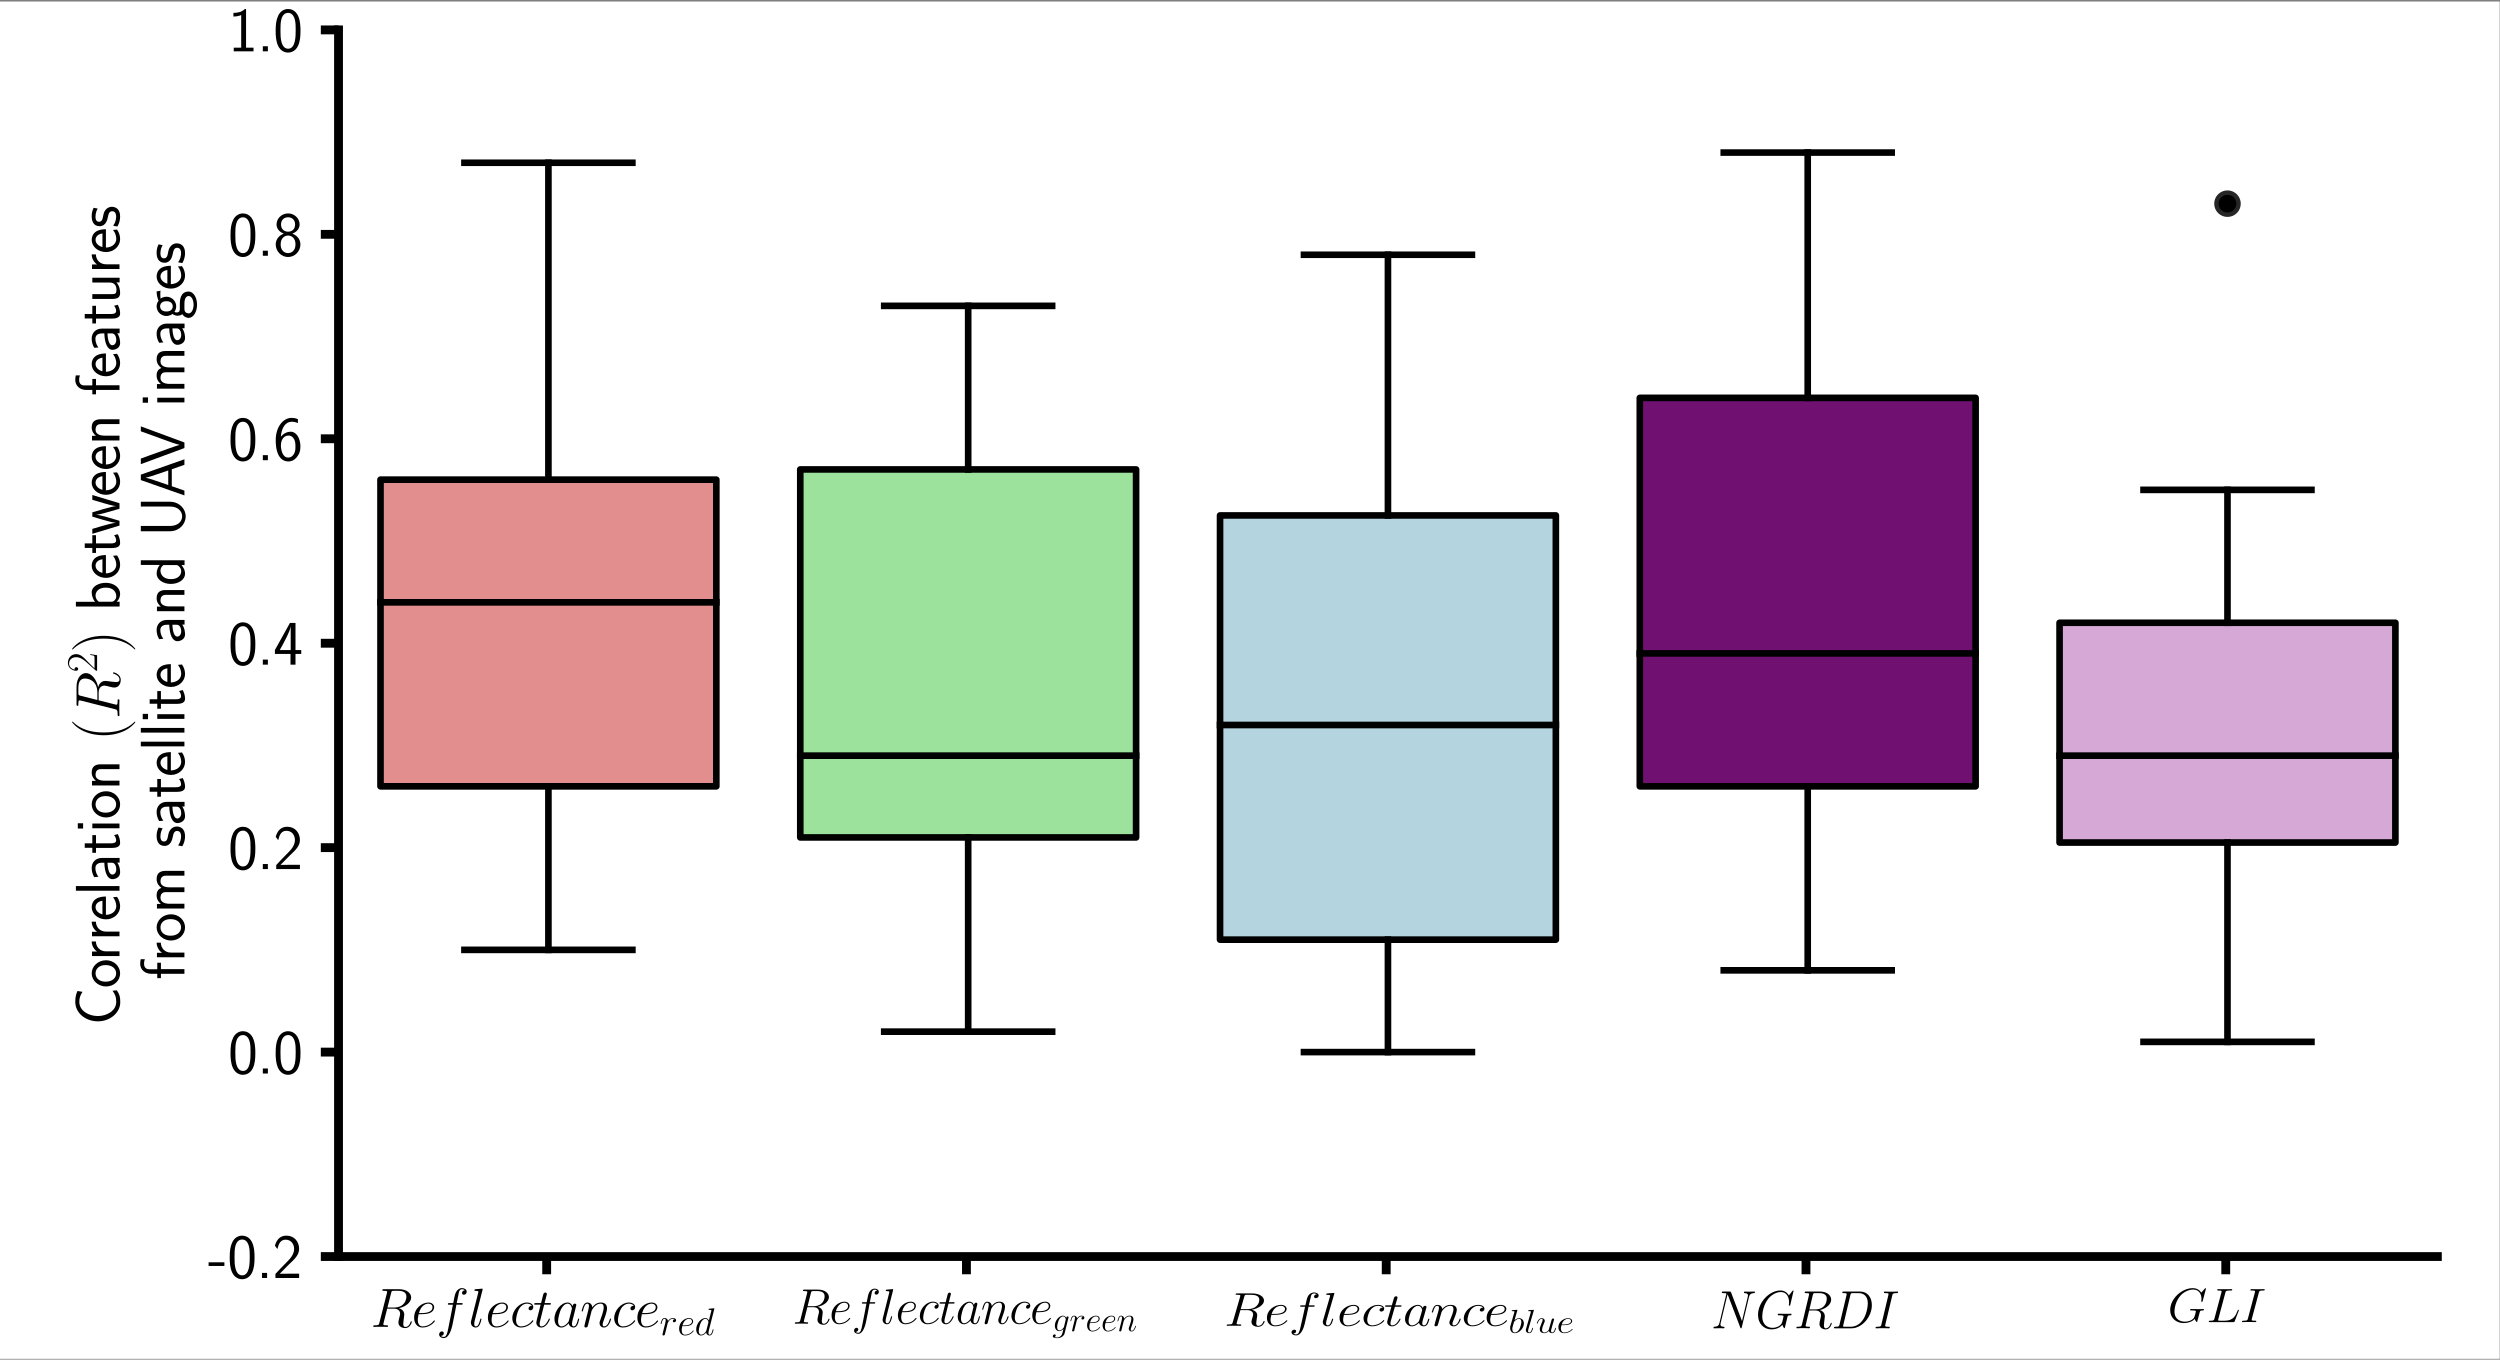 <?xml version="1.0" encoding="UTF-8" standalone="no"?>
<svg
   width="564.954pt"
   height="307.241pt"
   viewBox="0 0 564.954 307.241"
   version="1.1"
   id="svg579"
   sodipodi:docname="Figure1supplemntary.svg"
   inkscape:version="1.2.2 (1:1.2.2+202305151914+b0a8486541)"
   inkscape:export-filename="Figure1_corelation_supplemntary.png"
   inkscape:export-xdpi="350"
   inkscape:export-ydpi="350"
   xmlns:inkscape="http://www.inkscape.org/namespaces/inkscape"
   xmlns:sodipodi="http://sodipodi.sourceforge.net/DTD/sodipodi-0.dtd"
   xmlns:xlink="http://www.w3.org/1999/xlink"
   xmlns="http://www.w3.org/2000/svg"
   xmlns:svg="http://www.w3.org/2000/svg"
   xmlns:rdf="http://www.w3.org/1999/02/22-rdf-syntax-ns#"
   xmlns:cc="http://creativecommons.org/ns#"
   xmlns:dc="http://purl.org/dc/elements/1.1/">
  <rect x="0" y="0" width="564.954" height="307.241" fill="#808080" stroke="none"/>
  <sodipodi:namedview
     id="namedview581"
     pagecolor="#ffffff"
     bordercolor="#000000"
     borderopacity="0.25"
     inkscape:showpageshadow="2"
     inkscape:pageopacity="0.0"
     inkscape:pagecheckerboard="0"
     inkscape:deskcolor="#d1d1d1"
     inkscape:document-units="pt"
     showgrid="false"
     inkscape:zoom="1.6053922"
     inkscape:cx="335.12061"
     inkscape:cy="241.0626"
     inkscape:window-width="1920"
     inkscape:window-height="1043"
     inkscape:window-x="1920"
     inkscape:window-y="0"
     inkscape:window-maximized="1"
     inkscape:current-layer="axes_1" />
  <defs
     id="defs6">
    <style
       type="text/css"
       id="style4">*{stroke-linejoin: round; stroke-linecap: butt}</style>
  </defs>
  <g
     id="figure_1"
     transform="translate(0,-36.446)">
    <g
       id="patch_1"
       transform="matrix(0.923,0,0,0.852,0,36.791)">
      <path
         d="M 0,360 H 612 V 0 H 0 Z"
         style="fill:#ffffff"
         id="path8" />
    </g>
    <g
       id="axes_1">
      <g
         id="patch_2">
        <path
           d="M 76.5,320.4 H 550.8 V 43.2 H 76.5 Z"
           style="fill:#ffffff"
           id="path11" />
      </g>
      <g
         id="patch_3">
        <path
           d="m 85.986,214.14 h 75.888 v -69.3 H 85.986 Z"
           clip-path="url(#pc700b72a45)"
           style="fill:#e28e8e;stroke:#000000;stroke-width:1.5;stroke-linejoin:miter"
           id="path14" />
      </g>
      <g
         id="patch_4">
        <path
           d="m 180.846,225.69 h 75.888 v -83.16 h -75.888 z"
           clip-path="url(#pc700b72a45)"
           style="fill:#9ce29c;stroke:#000000;stroke-width:1.5;stroke-linejoin:miter"
           id="path17" />
      </g>
      <g
         id="patch_5">
        <path
           d="m 275.706,248.79 h 75.888 v -95.865 h -75.888 z"
           clip-path="url(#pc700b72a45)"
           style="fill:#b4d4df;stroke:#000000;stroke-width:1.5;stroke-linejoin:miter"
           id="path20" />
      </g>
      <g
         id="patch_6">
        <path
           d="m 370.566,214.14 h 75.888 v -87.78 h -75.888 z"
           clip-path="url(#pc700b72a45)"
           style="fill:#701070;stroke:#000000;stroke-width:1.5;stroke-linejoin:miter"
           id="path23" />
      </g>
      <g
         id="patch_7">
        <path
           d="m 465.426,226.845 h 75.888 V 177.18 h -75.888 z"
           clip-path="url(#pc700b72a45)"
           style="fill:#d5a8d5;stroke:#000000;stroke-width:1.5;stroke-linejoin:miter"
           id="path26" />
      </g>
      <g
         id="matplotlib.axis_1"
         transform="translate(-0.391)">
        <g
           id="xtick_1">
          <g
             id="line2d_1">
            <defs
               id="defs30">
              <path
                 id="m33439fa6e7"
                 d="M 0,0 V 4"
                 style="stroke:#000000;stroke-width:2" />
            </defs>
            <g
               id="g34">
              <use
                 xlink:href="#m33439fa6e7"
                 x="123.93"
                 y="320.4"
                 style="stroke:#000000;stroke-width:2"
                 id="use32" />
            </g>
          </g>
          <g
             id="text_1"
             transform="matrix(0.881,0,0,0.879,14.073,39.578)">
            <!-- $Reflectance_{red}$ -->
            <g
               transform="matrix(0.14,0,0,-0.14,79.543,337.586)"
               id="g77">
              <defs
                 id="defs47">
                <path
                   id="CMMI12-52"
                   d="m 2355,3917 c 58,236 83,249 333,249 h 461 c 550,0 960,-166 960,-663 0,-326 -167,-1263 -1453,-1263 h -723 z m 890,-1754 c 793,172 1414,683 1414,1231 0,498 -505,958 -1395,958 H 1530 c -128,0 -186,0 -186,-122 0,-64 45,-64 166,-64 384,0 384,-51 384,-121 0,-13 0,-51 -25,-147 L 1005,475 C 947,253 934,190 493,190 346,190 301,190 301,69 301,6 371,6 390,6 506,6 640,19 762,19 h 755 c 115,0 249,-13 365,-13 51,0 121,0 121,120 0,64 -57,64 -153,64 -391,0 -391,51 -391,114 0,6 0,51 13,101 l 429,1707 h 768 c 608,0 723,-381 723,-590 0,-96 -64,-343 -109,-508 -70,-291 -89,-361 -89,-482 0,-450 371,-660 800,-660 518,0 742,629 742,717 0,45 -32,64 -70,64 -52,0 -64,-38 -77,-89 C 4435,114 4173,0 4013,0 c -160,0 -263,69 -263,355 0,152 77,729 84,761 32,234 32,260 32,310 0,463 -378,660 -621,737 z"
                   transform="scale(0.016)" />
                <path
                   id="CMMI12-65"
                   d="m 1146,1472 c 172,0 608,12 915,128 486,186 531,560 531,675 0,284 -243,541 -666,541 -672,0 -1638,-611 -1638,-1750 0,-666 384,-1130 966,-1130 871,0 1421,673 1421,755 0,38 -38,70 -64,70 -19,0 -25,-6 -83,-63 C 2118,159 1510,64 1267,64 902,64 710,349 710,818 c 0,89 0,248 96,654 z m -308,128 c 276,991 884,1087 1088,1087 282,0 474,-167 474,-412 0,-675 -1024,-675 -1293,-675 z"
                   transform="scale(0.016)" />
                <path
                   id="CMMI12-66"
                   d="m 2854,2566 c 128,0 180,0 180,121 0,65 -52,65 -167,65 h -518 c 121,646 211,1094 262,1299 39,153 173,300 339,300 135,0 269,-57 333,-115 -249,-25 -326,-211 -326,-320 0,-128 96,-204 217,-204 128,0 320,108 320,352 0,268 -268,416 -550,416 -275,0 -544,-205 -672,-455 -115,-224 -179,-452 -326,-1273 h -429 c -122,0 -186,0 -186,-116 0,-70 39,-70 167,-70 h 409 C 1792,1977 1530,545 1382,-132 1274,-685 1178,-1152 858,-1152 c -20,0 -205,0 -320,121 326,26 326,307 326,314 0,128 -96,205 -218,205 -128,0 -320,-109 -320,-353 0,-275 282,-415 532,-415 652,0 921,1167 992,1483 115,488 428,2173 460,2363 z"
                   transform="scale(0.016)" />
                <path
                   id="CMMI12-6c"
                   d="m 1626,4255 c 6,26 19,64 19,96 0,65 -64,65 -77,65 -6,0 -237,-20 -352,-33 -109,-6 -205,-19 -320,-25 -154,-13 -198,-19 -198,-135 0,-64 64,-64 128,-64 326,0 326,-57 326,-120 0,-26 0,-38 -32,-153 L 326,731 C 307,661 294,610 294,509 294,191 531,-64 858,-64 c 211,0 352,140 454,337 109,210 198,611 198,636 0,32 -25,58 -64,58 -57,0 -64,-32 -89,-128 C 1242,401 1126,64 870,64 678,64 678,267 678,356 c 0,26 0,159 45,337 z"
                   transform="scale(0.016)" />
                <path
                   id="CMMI12-63"
                   d="m 2502,2432 c -121,0 -179,0 -268,-77 -39,-32 -109,-128 -109,-231 0,-128 96,-205 217,-205 154,0 327,128 327,384 0,288 -295,513 -736,513 -839,0 -1677,-884 -1677,-1805 0,-565 346,-1075 998,-1075 871,0 1421,686 1421,770 0,39 -38,71 -64,71 -19,0 -25,-6 -83,-65 C 2118,161 1510,64 1267,64 826,64 685,453 685,777 c 0,227 109,857 339,1296 166,301 512,614 915,614 83,0 435,-11 563,-255 z"
                   transform="scale(0.016)" />
                <path
                   id="CMMI12-74"
                   d="m 1286,2566 h 589 c 122,0 186,0 186,115 0,71 -39,71 -167,71 h -563 l 237,912 c 26,88 26,100 26,144 0,102 -84,160 -167,160 -51,0 -198,-20 -249,-222 L 928,2752 H 326 c -128,0 -185,0 -185,-122 0,-64 45,-64 166,-64 H 877 L 454,881 C 403,657 384,593 384,510 384,210 595,-64 954,-64 c 646,0 992,932 992,977 0,38 -26,57 -64,57 -13,0 -39,0 -52,-26 -6,-6 -12,-12 -57,-114 C 1638,510 1344,64 973,64 781,64 768,223 768,364 c 0,6 0,127 19,204 z"
                   transform="scale(0.016)" />
                <path
                   id="CMMI12-61"
                   d="M 1926,759 C 1894,651 1894,638 1805,517 1664,338 1382,64 1082,64 819,64 672,300 672,676 c 0,352 198,1067 320,1335 218,447 518,676 768,676 422,0 506,-523 506,-574 0,-6 -20,-89 -26,-102 z m 410,1635 c -70,166 -243,422 -576,422 C 1037,2816 256,1883 256,938 256,306 627,-64 1062,-64 c 352,0 653,274 832,485 64,-377 365,-485 557,-485 192,0 346,115 461,344 102,216 192,605 192,630 0,32 -26,58 -64,58 -58,0 -64,-32 -90,-128 -96,-375 -217,-776 -480,-776 -185,0 -198,165 -198,292 0,147 19,217 77,465 45,159 77,299 128,484 237,955 294,1184 294,1223 0,89 -70,160 -166,160 -205,0 -256,-224 -269,-300 z"
                   transform="scale(0.016)" />
                <path
                   id="CMMI12-6e"
                   d="m 1318,1870 c 13,39 173,358 410,562 166,153 384,255 634,255 256,0 345,-191 345,-446 0,-364 -262,-1092 -390,-1437 -58,-153 -90,-236 -90,-351 0,-287 199,-517 506,-517 595,0 819,938 819,977 0,32 -26,57 -64,57 -58,0 -64,-19 -96,-128 C 3245,319 3002,64 2752,64 c -64,0 -166,6 -166,210 0,160 70,351 108,441 128,351 397,1066 397,1430 0,383 -224,671 -710,671 -570,0 -871,-403 -986,-563 -19,364 -281,563 -563,563 -205,0 -346,-122 -454,-339 -116,-230 -205,-613 -205,-639 0,-25 25,-57 70,-57 51,0 58,6 96,153 103,390 218,753 474,753 147,0 198,-102 198,-293 0,-141 -64,-390 -109,-587 L 723,1117 C 698,996 627,708 595,593 550,427 480,127 480,95 480,6 550,-64 646,-64 c 77,0 167,38 218,134 13,32 70,255 102,383 l 141,575 z"
                   transform="scale(0.016)" />
                <path
                   id="CMMI12-72"
                   d="m 2490,2633 c -199,-35 -301,-176 -301,-317 0,-153 121,-205 211,-205 179,0 326,154 326,346 0,194 -198,359 -518,359 -256,0 -550,-116 -819,-481 -45,325 -301,481 -557,481 -250,0 -378,-174 -454,-308 -109,-230 -205,-616 -205,-648 0,-26 25,-59 70,-59 51,0 58,7 96,156 96,385 218,730 474,730 153,0 198,-83 198,-268 0,-141 -64,-391 -109,-592 L 723,1130 C 698,1007 627,716 595,600 550,432 480,128 480,96 480,6 550,-64 646,-64 c 71,0 192,44 231,173 19,51 256,1027 294,1176 32,142 71,277 103,420 25,90 51,193 70,277 19,58 192,373 352,513 77,71 243,192 506,192 102,0 204,-13 288,-54 z"
                   transform="scale(0.016)" />
                <path
                   id="CMMI12-64"
                   d="m 3219,4255 c 7,26 19,64 19,96 0,65 -64,65 -76,65 -7,0 -320,-26 -352,-33 -109,-6 -205,-19 -320,-25 -160,-13 -205,-19 -205,-135 0,-64 51,-64 141,-64 313,0 320,-56 320,-119 0,-38 -13,-89 -20,-108 L 2336,2394 c -70,166 -243,422 -576,422 C 1037,2816 256,1883 256,938 256,306 627,-64 1062,-64 c 352,0 653,274 832,485 64,-377 365,-485 557,-485 192,0 346,115 461,345 102,217 192,606 192,632 0,32 -26,57 -64,57 -58,0 -64,-32 -90,-128 -96,-376 -217,-778 -480,-778 -185,0 -198,166 -198,293 0,26 0,160 45,339 z M 1926,759 C 1894,651 1894,638 1805,517 1664,338 1382,64 1082,64 819,64 672,300 672,676 c 0,352 198,1067 320,1335 218,447 518,676 768,676 422,0 506,-523 506,-574 0,-6 -20,-89 -26,-102 z"
                   transform="scale(0.016)" />
              </defs>
              <use
                 xlink:href="#CMMI12-52"
                 transform="scale(0.996)"
                 id="use49" />
              <use
                 xlink:href="#CMMI12-65"
                 transform="matrix(0.996,0,0,0.996,75.071,0)"
                 id="use51" />
              <use
                 xlink:href="#CMMI12-66"
                 transform="matrix(0.996,0,0,0.996,120.283,0)"
                 id="use53" />
              <use
                 xlink:href="#CMMI12-6c"
                 transform="matrix(0.996,0,0,0.996,179.003,0)"
                 id="use55" />
              <use
                 xlink:href="#CMMI12-65"
                 transform="matrix(0.996,0,0,0.996,210.252,0)"
                 id="use57" />
              <use
                 xlink:href="#CMMI12-63"
                 transform="matrix(0.996,0,0,0.996,255.464,0)"
                 id="use59" />
              <use
                 xlink:href="#CMMI12-74"
                 transform="matrix(0.996,0,0,0.996,297.447,0)"
                 id="use61" />
              <use
                 xlink:href="#CMMI12-61"
                 transform="matrix(0.996,0,0,0.996,332.673,0)"
                 id="use63" />
              <use
                 xlink:href="#CMMI12-6e"
                 transform="matrix(0.996,0,0,0.996,383.881,0)"
                 id="use65" />
              <use
                 xlink:href="#CMMI12-63"
                 transform="matrix(0.996,0,0,0.996,442.111,0)"
                 id="use67" />
              <use
                 xlink:href="#CMMI12-65"
                 transform="matrix(0.996,0,0,0.996,484.094,0)"
                 id="use69" />
              <use
                 xlink:href="#CMMI12-72"
                 transform="matrix(0.697,0,0,0.697,529.306,-14.944)"
                 id="use71" />
              <use
                 xlink:href="#CMMI12-65"
                 transform="matrix(0.697,0,0,0.697,561.976,-14.944)"
                 id="use73" />
              <use
                 xlink:href="#CMMI12-64"
                 transform="matrix(0.697,0,0,0.697,593.624,-14.944)"
                 id="use75" />
            </g>
          </g>
        </g>
        <g
           id="xtick_2">
          <g
             id="line2d_2">
            <g
               id="g83">
              <use
                 xlink:href="#m33439fa6e7"
                 x="218.79"
                 y="320.4"
                 style="stroke:#000000;stroke-width:2"
                 id="use81" />
            </g>
          </g>
          <g
             id="text_2"
             transform="matrix(0.792,0,0,0.795,45.57,67.214)">
            <!-- $Reflectance_{green}$ -->
            <g
               transform="matrix(0.14,0,0,-0.14,169.076,337.586)"
               id="g121">
              <defs
                 id="defs87">
                <path
                   id="CMMI12-67"
                   d="M 2163,811 C 2138,708 2125,683 2042,587 1779,249 1510,128 1312,128 c -211,0 -410,165 -410,606 0,338 192,1053 333,1341 186,357 474,612 743,612 422,0 505,-523 505,-561 l -19,-90 z m 397,1583 c -83,185 -262,422 -582,422 C 1280,2816 486,1941 486,989 486,325 890,0 1299,0 c 339,0 640,268 755,396 l -140,-572 c -90,-344 -128,-501 -359,-720 -262,-256 -505,-256 -646,-256 -192,0 -352,12 -512,62 205,56 256,232 256,301 0,100 -77,200 -218,200 -153,0 -320,-125 -320,-332 0,-257 263,-359 807,-359 825,0 1254,522 1337,860 l 711,2846 c 19,76 19,89 19,102 0,89 -71,160 -167,160 -153,0 -243,-128 -262,-300 z"
                   transform="scale(0.016)" />
              </defs>
              <use
                 xlink:href="#CMMI12-52"
                 transform="scale(0.996)"
                 id="use89" />
              <use
                 xlink:href="#CMMI12-65"
                 transform="matrix(0.996,0,0,0.996,75.071,0)"
                 id="use91" />
              <use
                 xlink:href="#CMMI12-66"
                 transform="matrix(0.996,0,0,0.996,120.283,0)"
                 id="use93" />
              <use
                 xlink:href="#CMMI12-6c"
                 transform="matrix(0.996,0,0,0.996,179.003,0)"
                 id="use95" />
              <use
                 xlink:href="#CMMI12-65"
                 transform="matrix(0.996,0,0,0.996,210.252,0)"
                 id="use97" />
              <use
                 xlink:href="#CMMI12-63"
                 transform="matrix(0.996,0,0,0.996,255.464,0)"
                 id="use99" />
              <use
                 xlink:href="#CMMI12-74"
                 transform="matrix(0.996,0,0,0.996,297.447,0)"
                 id="use101" />
              <use
                 xlink:href="#CMMI12-61"
                 transform="matrix(0.996,0,0,0.996,332.673,0)"
                 id="use103" />
              <use
                 xlink:href="#CMMI12-6e"
                 transform="matrix(0.996,0,0,0.996,383.881,0)"
                 id="use105" />
              <use
                 xlink:href="#CMMI12-63"
                 transform="matrix(0.996,0,0,0.996,442.111,0)"
                 id="use107" />
              <use
                 xlink:href="#CMMI12-65"
                 transform="matrix(0.996,0,0,0.996,484.094,0)"
                 id="use109" />
              <use
                 xlink:href="#CMMI12-67"
                 transform="matrix(0.697,0,0,0.697,529.306,-14.944)"
                 id="use111" />
              <use
                 xlink:href="#CMMI12-72"
                 transform="matrix(0.697,0,0,0.697,564.506,-14.944)"
                 id="use113" />
              <use
                 xlink:href="#CMMI12-65"
                 transform="matrix(0.697,0,0,0.697,597.175,-14.944)"
                 id="use115" />
              <use
                 xlink:href="#CMMI12-65"
                 transform="matrix(0.697,0,0,0.697,628.824,-14.944)"
                 id="use117" />
              <use
                 xlink:href="#CMMI12-6e"
                 transform="matrix(0.697,0,0,0.697,660.472,-14.944)"
                 id="use119" />
            </g>
          </g>
        </g>
        <g
           id="xtick_3">
          <g
             id="line2d_3">
            <g
               id="g127">
              <use
                 xlink:href="#m33439fa6e7"
                 x="313.65"
                 y="320.4"
                 style="stroke:#000000;stroke-width:2"
                 id="use125" />
            </g>
          </g>
          <g
             id="text_3"
             transform="matrix(0.867,0,0,0.755,44.968,81.187)">
            <!-- $Reflectance_{blue}$ -->
            <g
               transform="matrix(0.14,0,0,-0.14,267.651,337.586)"
               id="g164">
              <defs
                 id="defs132">
                <path
                   id="CMMI12-62"
                   d="m 1478,4255 c 7,26 20,64 20,96 0,65 -64,65 -77,65 -7,0 -237,-20 -352,-33 -109,-6 -205,-19 -320,-25 -154,-13 -199,-19 -199,-135 0,-64 64,-64 128,-64 327,0 327,-56 327,-119 0,-45 -51,-228 -77,-341 L 774,3093 C 710,2841 346,1392 320,1277 288,1117 288,1008 288,925 c 0,-651 365,-989 781,-989 742,0 1510,951 1510,1877 0,587 -333,1003 -813,1003 -332,0 -633,-275 -755,-403 z M 1075,64 c -205,0 -429,153 -429,651 0,210 20,332 135,779 19,83 121,491 147,574 13,51 390,619 826,619 281,0 409,-280 409,-612 C 2163,1768 1984,1047 1824,715 1664,370 1370,64 1075,64 Z"
                   transform="scale(0.016)" />
                <path
                   id="CMMI12-75"
                   d="m 2182,370 c 84,-358 391,-434 544,-434 205,0 359,134 461,351 109,230 192,606 192,626 0,31 -25,57 -64,57 -57,0 -64,-32 -89,-128 C 3110,402 2995,64 2739,64 c -192,0 -192,210 -192,293 0,147 19,211 83,479 45,172 90,345 128,523 l 263,1041 c 45,160 45,172 45,191 0,96 -77,161 -173,161 -186,0 -231,-161 -269,-320 -64,-249 -410,-1622 -454,-1845 -7,0 -256,-523 -724,-523 -332,0 -396,287 -396,523 0,364 179,875 345,1303 77,204 109,287 109,415 0,274 -198,511 -506,511 -588,0 -825,-926 -825,-978 0,-25 25,-57 70,-57 58,0 64,26 90,115 153,549 403,791 646,791 64,0 167,-6 167,-210 0,-166 -71,-351 -167,-594 C 698,1123 666,881 666,689 c 0,-651 492,-753 755,-753 409,0 633,281 761,434 z"
                   transform="scale(0.016)" />
              </defs>
              <use
                 xlink:href="#CMMI12-52"
                 transform="scale(0.996)"
                 id="use134" />
              <use
                 xlink:href="#CMMI12-65"
                 transform="matrix(0.996,0,0,0.996,75.071,0)"
                 id="use136" />
              <use
                 xlink:href="#CMMI12-66"
                 transform="matrix(0.996,0,0,0.996,120.283,0)"
                 id="use138" />
              <use
                 xlink:href="#CMMI12-6c"
                 transform="matrix(0.996,0,0,0.996,179.003,0)"
                 id="use140" />
              <use
                 xlink:href="#CMMI12-65"
                 transform="matrix(0.996,0,0,0.996,210.252,0)"
                 id="use142" />
              <use
                 xlink:href="#CMMI12-63"
                 transform="matrix(0.996,0,0,0.996,255.464,0)"
                 id="use144" />
              <use
                 xlink:href="#CMMI12-74"
                 transform="matrix(0.996,0,0,0.996,297.447,0)"
                 id="use146" />
              <use
                 xlink:href="#CMMI12-61"
                 transform="matrix(0.996,0,0,0.996,332.673,0)"
                 id="use148" />
              <use
                 xlink:href="#CMMI12-6e"
                 transform="matrix(0.996,0,0,0.996,383.881,0)"
                 id="use150" />
              <use
                 xlink:href="#CMMI12-63"
                 transform="matrix(0.996,0,0,0.996,442.111,0)"
                 id="use152" />
              <use
                 xlink:href="#CMMI12-65"
                 transform="matrix(0.996,0,0,0.996,484.094,0)"
                 id="use154" />
              <use
                 xlink:href="#CMMI12-62"
                 transform="matrix(0.697,0,0,0.697,529.306,-14.944)"
                 id="use156" />
              <use
                 xlink:href="#CMMI12-6c"
                 transform="matrix(0.697,0,0,0.697,558.339,-14.944)"
                 id="use158" />
              <use
                 xlink:href="#CMMI12-75"
                 transform="matrix(0.697,0,0,0.697,580.213,-14.944)"
                 id="use160" />
              <use
                 xlink:href="#CMMI12-65"
                 transform="matrix(0.697,0,0,0.697,619.077,-14.944)"
                 id="use162" />
            </g>
          </g>
        </g>
        <g
           id="xtick_4">
          <g
             id="line2d_4">
            <g
               id="g170">
              <use
                 xlink:href="#m33439fa6e7"
                 x="408.51"
                 y="320.4"
                 style="stroke:#000000;stroke-width:2"
                 id="use168" />
            </g>
          </g>
          <g
             id="text_4"
             transform="matrix(0.808,0,0,0.856,77.778,47.649)">
            <!-- $NGRDI$ -->
            <g
               transform="matrix(0.14,0,0,-0.14,382.801,337.586)"
               id="g189">
              <defs
                 id="defs177">
                <path
                   id="CMMI12-4e"
                   d="m 4736,3682 c 70,274 173,465 659,484 19,0 96,6 96,115 0,71 -57,71 -83,71 -128,0 -454,-13 -582,-13 h -308 c -89,0 -204,13 -294,13 -38,0 -115,0 -115,-122 0,-64 51,-64 96,-64 384,-13 409,-159 409,-274 0,-57 -6,-76 -25,-166 L 3866,854 2496,4243 c -45,102 -51,109 -192,109 h -781 c -128,0 -185,0 -185,-122 0,-64 44,-64 166,-64 32,0 410,0 410,-57 0,-13 -13,-64 -20,-83 L 1043,650 C 966,338 813,204 390,185 358,185 294,179 294,64 294,0 358,0 378,0 506,0 832,12 960,12 h 307 c 90,0 199,-12 288,-12 45,0 115,0 115,121 0,58 -64,64 -89,64 -211,6 -416,45 -416,274 0,51 13,108 25,159 l 864,3408 c 39,-64 39,-77 64,-134 L 3642,115 c 32,-77 44,-115 102,-115 64,0 70,19 96,128 z"
                   transform="scale(0.016)" />
                <path
                   id="CMMI12-47"
                   d="m 4774,4422 c 0,58 -44,58 -57,58 -13,0 -39,0 -90,-65 l -441,-528 c -32,51 -160,274 -410,420 -275,173 -550,173 -646,173 C 1760,4480 320,3093 320,1593 320,546 1050,-128 2010,-128 c 460,0 1043,153 1363,553 70,-241 211,-413 256,-413 32,0 38,20 45,20 6,12 57,234 89,349 l 103,406 c 51,209 76,298 121,488 64,241 77,260 429,267 26,0 102,0 102,121 0,65 -64,65 -83,65 -109,0 -230,-13 -345,-13 h -346 c -269,0 -550,13 -813,13 -57,0 -134,0 -134,-116 0,-64 51,-64 51,-70 h 160 c 506,0 506,-51 506,-146 0,-6 -122,-647 -244,-838 C 3027,203 2522,57 2144,57 1651,57 851,311 851,1409 c 0,426 154,1398 775,2116 403,458 998,769 1561,769 755,0 1024,-642 1024,-1226 0,-102 -25,-242 -25,-330 0,-58 64,-58 83,-58 70,0 77,7 102,121 z"
                   transform="scale(0.016)" />
                <path
                   id="CMMI12-44"
                   d="M 1005,472 C 947,249 934,185 486,185 365,185 301,185 301,70 301,0 339,0 467,0 h 2029 c 1293,0 2554,1332 2554,2752 0,917 -551,1600 -1466,1600 H 1530 c -122,0 -180,0 -180,-122 0,-64 58,-64 154,-64 390,0 390,-51 390,-121 0,-13 0,-51 -25,-147 z m 1350,3445 c 58,236 83,249 333,249 h 704 c 602,0 1152,-325 1152,-1204 C 4544,2644 4416,1535 3795,835 3616,625 3130,185 2394,185 h -730 c -90,0 -102,0 -141,6 -70,7 -77,20 -77,71 0,44 13,82 26,140 z"
                   transform="scale(0.016)" />
                <path
                   id="CMMI12-49"
                   d="m 2355,3879 c 58,223 71,287 538,287 141,0 192,0 192,121 0,65 -71,65 -90,65 -115,0 -256,-13 -371,-13 h -787 c -128,0 -275,13 -403,13 -52,0 -122,0 -122,-122 0,-64 51,-64 179,-64 397,0 397,-51 397,-121 0,-45 -13,-83 -26,-140 L 998,472 C 941,249 928,185 461,185 320,185 262,185 262,64 262,0 326,0 358,0 474,0 614,12 730,12 h 787 c 128,0 269,-12 397,-12 51,0 128,0 128,115 0,70 -39,70 -180,70 -396,0 -396,51 -396,127 0,13 0,45 25,147 z"
                   transform="scale(0.016)" />
              </defs>
              <use
                 xlink:href="#CMMI12-4e"
                 transform="scale(0.996)"
                 id="use179" />
              <use
                 xlink:href="#CMMI12-47"
                 transform="matrix(0.996,0,0,0.996,88.522,0)"
                 id="use181" />
              <use
                 xlink:href="#CMMI12-52"
                 transform="matrix(0.996,0,0,0.996,165.469,0)"
                 id="use183" />
              <use
                 xlink:href="#CMMI12-44"
                 transform="matrix(0.996,0,0,0.996,240.54,0)"
                 id="use185" />
              <use
                 xlink:href="#CMMI12-49"
                 transform="matrix(0.996,0,0,0.996,324.244,0)"
                 id="use187" />
            </g>
          </g>
        </g>
        <g
           id="xtick_5">
          <g
             id="line2d_5">
            <g
               id="g195">
              <use
                 xlink:href="#m33439fa6e7"
                 x="503.37"
                 y="320.4"
                 style="stroke:#000000;stroke-width:2"
                 id="use193" />
            </g>
          </g>
          <g
             id="text_5"
             transform="matrix(0.814,0,0,0.768,91.109,75.953)">
            <!-- $GLI$ -->
            <g
               transform="matrix(0.14,0,0,-0.14,490.326,337.586)"
               id="g207">
              <defs
                 id="defs199">
                <path
                   id="CMMI12-4c"
                   d="m 2349,3860 c 57,242 77,306 640,306 173,0 217,0 217,121 0,65 -70,65 -96,65 -128,0 -275,-13 -403,-13 h -857 c -122,0 -263,13 -384,13 -52,0 -122,0 -122,-122 0,-64 58,-64 154,-64 390,0 390,-51 390,-121 0,-13 0,-51 -26,-147 L 998,472 C 941,249 928,185 480,185 358,185 294,185 294,70 294,0 333,0 461,0 h 2867 c 141,0 147,6 192,121 l 493,1357 c 13,32 25,70 25,89 0,38 -32,64 -64,64 -6,0 -38,0 -51,-26 -13,-6 -13,-19 -64,-140 C 3654,905 3366,185 2285,185 h -615 c -89,0 -102,0 -140,6 -71,7 -77,20 -77,71 0,44 13,82 25,140 z"
                   transform="scale(0.016)" />
              </defs>
              <use
                 xlink:href="#CMMI12-47"
                 transform="scale(0.996)"
                 id="use201" />
              <use
                 xlink:href="#CMMI12-4c"
                 transform="matrix(0.996,0,0,0.996,76.947,0)"
                 id="use203" />
              <use
                 xlink:href="#CMMI12-49"
                 transform="matrix(0.996,0,0,0.996,143.318,0)"
                 id="use205" />
            </g>
          </g>
        </g>
      </g>
      <g
         id="matplotlib.axis_2">
        <g
           id="ytick_1">
          <g
             id="line2d_6">
            <defs
               id="defs213">
              <path
                 id="m7e0c749e8c"
                 d="M 0,0 H -4"
                 style="stroke:#000000;stroke-width:2" />
            </defs>
            <g
               id="g217">
              <use
                 xlink:href="#m7e0c749e8c"
                 x="76.5"
                 y="320.4"
                 style="stroke:#000000;stroke-width:2"
                 id="use215" />
            </g>
          </g>
          <g
             id="text_6">
            <!-- -0.2 -->
            <g
               transform="matrix(0.14,0,0,-0.14,46.997,325.243)"
               id="g234">
              <defs
                 id="defs224">
                <path
                   id="CMSS17-2d"
                   d="m 1664,1216 v 371 H 64 v -371 z"
                   transform="scale(0.016)" />
                <path
                   id="CMSS17-30"
                   d="m 2758,2073 c 0,366 -6,1047 -268,1574 -263,506 -685,641 -986,641 -435,0 -806,-257 -998,-667 C 301,3191 243,2748 243,2073 243,1611 262,1046 493,551 755,6 1197,-128 1498,-128 c 396,0 780,211 998,653 224,463 262,970 262,1548 z M 1498,262 c -487,0 -634,559 -679,745 -77,321 -89,629 -89,1137 0,398 0,848 121,1201 147,411 403,552 647,552 473,0 627,-475 678,-642 96,-340 96,-739 96,-1111 0,-598 0,-1882 -774,-1882 z"
                   transform="scale(0.016)" />
                <path
                   id="CMSS17-2e"
                   d="M 1088,512 H 576 V 0 h 512 z"
                   transform="scale(0.016)" />
                <path
                   id="CMSS17-32"
                   d="m 1651,1353 c 179,185 448,408 634,631 179,217 416,523 416,969 0,702 -474,1335 -1280,1335 -634,0 -999,-397 -1171,-1016 l 249,-344 c 141,580 339,950 839,950 550,0 857,-447 857,-938 0,-586 -448,-1039 -787,-1377 C 1030,1187 659,805 301,409 V 0 H 2701 V 435 H 1613 c -77,0 -154,-7 -231,-7 H 742 v 7 z"
                   transform="scale(0.016)" />
              </defs>
              <use
                 xlink:href="#CMSS17-2d"
                 transform="scale(0.996)"
                 id="use226" />
              <use
                 xlink:href="#CMSS17-30"
                 transform="matrix(0.996,0,0,0.996,31.229,0)"
                 id="use228" />
              <use
                 xlink:href="#CMSS17-2e"
                 transform="matrix(0.996,0,0,0.996,78.073,0)"
                 id="use230" />
              <use
                 xlink:href="#CMSS17-32"
                 transform="matrix(0.996,0,0,0.996,104.097,0)"
                 id="use232" />
            </g>
          </g>
        </g>
        <g
           id="ytick_2">
          <g
             id="line2d_7">
            <g
               id="g240">
              <use
                 xlink:href="#m7e0c749e8c"
                 x="76.5"
                 y="274.2"
                 style="stroke:#000000;stroke-width:2"
                 id="use238" />
            </g>
          </g>
          <g
             id="text_7">
            <!-- 0.0 -->
            <g
               transform="matrix(0.14,0,0,-0.14,51.549,279.043)"
               id="g249">
              <use
                 xlink:href="#CMSS17-30"
                 transform="scale(0.996)"
                 id="use243" />
              <use
                 xlink:href="#CMSS17-2e"
                 transform="matrix(0.996,0,0,0.996,46.844,0)"
                 id="use245" />
              <use
                 xlink:href="#CMSS17-30"
                 transform="matrix(0.996,0,0,0.996,72.868,0)"
                 id="use247" />
            </g>
          </g>
        </g>
        <g
           id="ytick_3">
          <g
             id="line2d_8">
            <g
               id="g255">
              <use
                 xlink:href="#m7e0c749e8c"
                 x="76.5"
                 y="228"
                 style="stroke:#000000;stroke-width:2"
                 id="use253" />
            </g>
          </g>
          <g
             id="text_8">
            <!-- 0.2 -->
            <g
               transform="matrix(0.14,0,0,-0.14,51.549,232.843)"
               id="g264">
              <use
                 xlink:href="#CMSS17-30"
                 transform="scale(0.996)"
                 id="use258" />
              <use
                 xlink:href="#CMSS17-2e"
                 transform="matrix(0.996,0,0,0.996,46.844,0)"
                 id="use260" />
              <use
                 xlink:href="#CMSS17-32"
                 transform="matrix(0.996,0,0,0.996,72.868,0)"
                 id="use262" />
            </g>
          </g>
        </g>
        <g
           id="ytick_4">
          <g
             id="line2d_9">
            <g
               id="g270">
              <use
                 xlink:href="#m7e0c749e8c"
                 x="76.5"
                 y="181.8"
                 style="stroke:#000000;stroke-width:2"
                 id="use268" />
            </g>
          </g>
          <g
             id="text_9">
            <!-- 0.4 -->
            <g
               transform="matrix(0.14,0,0,-0.14,51.549,186.643)"
               id="g282">
              <defs
                 id="defs274">
                <path
                   id="CMSS17-34"
                   d="m 2253,1088 h 582 v 390 H 2253 V 4224 H 1690 L 166,1478 V 1088 H 1747 V 0 h 506 z M 659,1478 c 371,661 1107,1996 1107,2449 V 1478 Z"
                   transform="scale(0.016)" />
              </defs>
              <use
                 xlink:href="#CMSS17-30"
                 transform="scale(0.996)"
                 id="use276" />
              <use
                 xlink:href="#CMSS17-2e"
                 transform="matrix(0.996,0,0,0.996,46.844,0)"
                 id="use278" />
              <use
                 xlink:href="#CMSS17-34"
                 transform="matrix(0.996,0,0,0.996,72.868,0)"
                 id="use280" />
            </g>
          </g>
        </g>
        <g
           id="ytick_5">
          <g
             id="line2d_10">
            <g
               id="g288">
              <use
                 xlink:href="#m7e0c749e8c"
                 x="76.5"
                 y="135.6"
                 style="stroke:#000000;stroke-width:2"
                 id="use286" />
            </g>
          </g>
          <g
             id="text_10">
            <!-- 0.6 -->
            <g
               transform="matrix(0.14,0,0,-0.14,51.549,140.443)"
               id="g300">
              <defs
                 id="defs292">
                <path
                   id="CMSS17-36"
                   d="m 2496,4159 c -269,109 -461,129 -640,129 -832,0 -1606,-880 -1606,-2265 0,-1755 736,-2151 1260,-2151 288,0 576,89 852,409 281,338 390,619 390,1111 0,791 -390,1494 -973,1494 -422,0 -787,-224 -1011,-505 64,909 486,1516 1094,1516 167,0 384,-26 634,-137 z M 774,1372 c 0,51 0,83 7,179 0,498 288,945 755,945 301,0 454,-160 570,-358 134,-249 140,-485 140,-746 0,-249 0,-498 -147,-754 C 1978,441 1818,268 1510,268 902,268 800,1117 774,1372 Z"
                   transform="scale(0.016)" />
              </defs>
              <use
                 xlink:href="#CMSS17-30"
                 transform="scale(0.996)"
                 id="use294" />
              <use
                 xlink:href="#CMSS17-2e"
                 transform="matrix(0.996,0,0,0.996,46.844,0)"
                 id="use296" />
              <use
                 xlink:href="#CMSS17-36"
                 transform="matrix(0.996,0,0,0.996,72.868,0)"
                 id="use298" />
            </g>
          </g>
        </g>
        <g
           id="ytick_6">
          <g
             id="line2d_11">
            <g
               id="g306">
              <use
                 xlink:href="#m7e0c749e8c"
                 x="76.5"
                 y="89.4"
                 style="stroke:#000000;stroke-width:2"
                 id="use304" />
            </g>
          </g>
          <g
             id="text_11">
            <!-- 0.8 -->
            <g
               transform="matrix(0.14,0,0,-0.14,51.549,94.243)"
               id="g318">
              <defs
                 id="defs310">
                <path
                   id="CMSS17-38"
                   d="m 1933,2246 c 486,160 736,547 736,928 0,600 -512,1114 -1165,1114 C 826,4288 333,3755 333,3174 333,2799 576,2412 1069,2246 442,2003 250,1516 250,1152 250,448 819,-128 1498,-128 c 704,0 1254,588 1254,1280 0,422 -250,870 -819,1094 z m -429,192 c -429,0 -717,290 -717,729 0,446 288,730 717,730 397,0 710,-258 710,-730 0,-464 -307,-729 -710,-729 z m 0,-2170 c -365,0 -755,250 -755,890 0,659 435,890 749,890 345,0 755,-244 755,-890 0,-666 -423,-890 -749,-890 z"
                   transform="scale(0.016)" />
              </defs>
              <use
                 xlink:href="#CMSS17-30"
                 transform="scale(0.996)"
                 id="use312" />
              <use
                 xlink:href="#CMSS17-2e"
                 transform="matrix(0.996,0,0,0.996,46.844,0)"
                 id="use314" />
              <use
                 xlink:href="#CMSS17-38"
                 transform="matrix(0.996,0,0,0.996,72.868,0)"
                 id="use316" />
            </g>
          </g>
        </g>
        <g
           id="ytick_7">
          <g
             id="line2d_12">
            <g
               id="g324">
              <use
                 xlink:href="#m7e0c749e8c"
                 x="76.5"
                 y="43.2"
                 style="stroke:#000000;stroke-width:2"
                 id="use322" />
            </g>
          </g>
          <g
             id="text_12">
            <!-- 1.0 -->
            <g
               transform="matrix(0.14,0,0,-0.14,51.549,48.043)"
               id="g336">
              <defs
                 id="defs328">
                <path
                   id="CMSS17-31"
                   d="M 1818,4288 H 1696 C 1350,3949 947,3902 538,3891 v -371 c 185,6 486,19 787,153 V 371 H 570 V 0 h 2003 v 371 h -755 z"
                   transform="scale(0.016)" />
              </defs>
              <use
                 xlink:href="#CMSS17-31"
                 transform="scale(0.996)"
                 id="use330" />
              <use
                 xlink:href="#CMSS17-2e"
                 transform="matrix(0.996,0,0,0.996,46.844,0)"
                 id="use332" />
              <use
                 xlink:href="#CMSS17-30"
                 transform="matrix(0.996,0,0,0.996,72.868,0)"
                 id="use334" />
            </g>
          </g>
        </g>
        <g
           id="text_13"
           transform="translate(-0.105,-5.661)">
          <!-- Correlation $(R^2)$ between features from satellite and UAV images -->
          <g
             transform="matrix(0,-0.14,-0.14,0,39.51,367.28)"
             id="g475">
            <defs
               id="defs363">
              <path
                 id="CMSS17-43"
                 d="M 3501,705 C 3072,416 2874,332 2355,332 1459,332 934,1304 934,2191 c 0,946 538,1879 1447,1879 409,0 678,-116 1005,-322 l 89,507 C 3168,4409 2778,4480 2387,4480 1158,4480 397,3343 397,2191 397,924 1299,-77 2323,-77 c 551,0 743,45 1216,345 z"
                 transform="scale(0.016)" />
              <path
                 id="CMSS17-6f"
                 d="m 2829,1356 c 0,819 -608,1460 -1325,1460 C 768,2816 173,2156 173,1356 173,544 787,-64 1498,-64 c 729,0 1331,627 1331,1420 z M 1504,339 c -454,0 -845,371 -845,1068 0,743 455,1018 839,1018 416,0 844,-301 844,-1018 0,-723 -416,-1068 -838,-1068 z"
                 transform="scale(0.016)" />
              <path
                 id="CMSS17-72"
                 d="m 954,1369 c 0,605 441,1010 1004,1023 v 424 c -409,-7 -793,-212 -1024,-546 v 513 H 480 V 0 h 474 z"
                 transform="scale(0.016)" />
              <path
                 id="CMSS17-65"
                 d="m 2502,1375 c 0,212 -12,626 -217,972 -224,366 -589,469 -864,469 C 755,2816 192,2184 192,1363 192,579 774,-64 1510,-64 c 288,0 640,83 960,313 0,26 -12,165 -19,172 0,12 -19,208 -19,234 C 2125,408 1773,326 1517,326 1107,326 666,667 646,1375 Z M 698,1728 c 83,358 364,697 723,697 96,0 544,-13 659,-697 z"
                 transform="scale(0.016)" />
              <path
                 id="CMSS17-6c"
                 d="M 947,4416 H 474 V 0 h 473 z"
                 transform="scale(0.016)" />
              <path
                 id="CMSS17-61"
                 d="m 2406,1789 c 0,610 -428,1027 -1004,1027 -282,0 -589,-52 -941,-257 l 38,-426 c 160,117 435,305 896,305 327,0 525,-253 525,-656 V 1536 C 896,1504 256,1209 256,711 256,452 416,-64 947,-64 c 96,0 615,12 986,288 V -13 h 473 z M 1920,824 c 0,-113 0,-265 -192,-378 -166,-107 -378,-120 -467,-120 -320,0 -538,177 -538,397 0,442 999,486 1197,493 z"
                 transform="scale(0.016)" />
              <path
                 id="CMSS17-74"
                 d="m 1069,2380 h 832 v 372 h -832 v 768 H 614 V 2752 H 109 V 2380 H 602 V 751 c 0,-367 83,-815 505,-815 320,0 615,89 896,236 L 1901,551 C 1747,416 1562,339 1363,339 c -281,0 -294,360 -294,521 z"
                 transform="scale(0.016)" />
              <path
                 id="CMSS17-69"
                 d="M 979,4224 H 442 V 3686 H 979 Z M 947,2752 H 474 V 0 h 473 z"
                 transform="scale(0.016)" />
              <path
                 id="CMSS17-6e"
                 d="m 2618,1878 c 0,405 -96,938 -820,938 -409,0 -678,-212 -857,-430 v 397 H 474 V 0 h 486 v 1556 c 0,406 154,869 589,869 563,0 582,-380 582,-599 V 0 h 487 z"
                 transform="scale(0.016)" />
              <path
                 id="CMR17-28"
                 d="m 1958,-1562 c 0,6 0,19 -19,38 -294,301 -1081,1121 -1081,3120 0,1999 774,2812 1088,3133 0,6 12,19 12,38 0,20 -19,33 -44,33 -71,0 -615,-475 -928,-1180 C 666,2909 576,2218 576,1603 c 0,-462 45,-1243 429,-2070 307,-666 832,-1133 909,-1133 32,0 44,12 44,38 z"
                 transform="scale(0.016)" />
              <path
                 id="CMR17-32"
                 d="M 2669,990 H 2554 C 2490,537 2438,460 2413,422 2381,371 1920,371 1830,371 H 602 c 230,249 678,702 1222,1225 390,370 845,804 845,1437 0,755 -602,1191 -1274,1191 -704,0 -1133,-621 -1133,-1197 0,-250 186,-282 263,-282 64,0 256,38 256,262 0,199 -167,257 -256,257 -39,0 -77,-7 -103,-20 122,544 493,813 884,813 556,0 921,-441 921,-1024 0,-556 -326,-1035 -691,-1450 L 262,147 V 0 h 2253 z"
                 transform="scale(0.016)" />
              <path
                 id="CMR17-29"
                 d="m 1683,1596 c 0,461 -45,1243 -429,2069 -307,667 -832,1135 -908,1135 -20,0 -45,-7 -45,-39 0,-13 6,-19 13,-32 307,-321 1088,-1134 1088,-3126 0,-1999 -775,-2813 -1088,-3133 -7,-13 -13,-19 -13,-32 0,-32 25,-38 45,-38 70,0 614,473 928,1178 320,711 409,1403 409,2018 z"
                 transform="scale(0.016)" />
              <path
                 id="CMSS17-62"
                 d="M 954,4416 H 480 V -13 h 486 v 288 c 244,-237 538,-339 800,-339 615,0 1114,623 1114,1446 0,751 -384,1434 -954,1434 -403,0 -761,-167 -972,-340 z m 12,-2321 c 141,181 340,330 621,330 378,0 807,-279 807,-1043 0,-816 -512,-1056 -864,-1056 -128,0 -263,32 -391,142 C 966,624 966,721 966,812 Z"
                 transform="scale(0.016)" />
              <path
                 id="CMSS17-77"
                 d="M 4013,2752 H 3526 L 3187,1600 C 3117,1356 2918,684 2893,371 h -7 c -12,192 -121,653 -300,1261 L 2259,2752 H 1818 L 1498,1657 C 1338,1100 1216,627 1203,371 h -6 C 1171,748 909,1632 870,1772 L 582,2752 H 83 L 915,0 h 487 c 332,1100 588,1952 608,2380 12,-211 121,-665 185,-889 L 2618,0 h 563 z"
                 transform="scale(0.016)" />
              <path
                 id="CMSS17-66"
                 d="m 1075,2380 h 647 v 372 h -660 v 811 c 0,450 346,526 544,526 64,0 244,0 474,-82 v 421 c -147,32 -326,52 -467,52 C 1018,4480 602,3994 602,3366 V 2752 H 160 V 2380 H 602 V 0 h 473 z"
                 transform="scale(0.016)" />
              <path
                 id="CMSS17-75"
                 d="M 2618,2752 H 2131 V 976 C 2131,500 1786,307 1421,307 998,307 960,448 960,712 V 2752 H 474 V 680 c 0,-501 172,-744 614,-744 218,0 710,51 1056,371 V -13 h 474 z"
                 transform="scale(0.016)" />
              <path
                 id="CMSS17-73"
                 d="m 2061,2623 c -378,180 -672,193 -864,193 -455,0 -999,-161 -999,-807 0,-646 704,-787 896,-826 295,-57 621,-121 621,-441 0,-403 -461,-403 -544,-403 -256,0 -608,70 -928,300 L 166,211 C 531,0 883,-64 1178,-64 c 787,0 985,480 985,844 0,314 -179,525 -301,621 -211,166 -288,186 -812,294 -90,13 -404,84 -404,372 0,364 404,364 493,364 416,0 672,-128 845,-224 z"
                 transform="scale(0.016)" />
              <path
                 id="CMSS17-6d"
                 d="m 4288,1878 c 0,431 -109,938 -826,938 -480,0 -768,-301 -896,-488 -115,340 -384,488 -768,488 -435,0 -710,-250 -857,-430 v 397 H 474 V 0 h 486 v 1556 c 0,380 141,869 595,869 583,0 583,-412 583,-599 V 0 h 486 v 1556 c 0,380 141,869 595,869 583,0 583,-412 583,-599 V 0 h 486 z"
                 transform="scale(0.016)" />
              <path
                 id="CMSS17-64"
                 d="M 2611,4416 H 2138 V 2495 c -199,167 -525,321 -884,321 C 672,2816 211,2179 211,1375 211,572 666,-64 1235,-64 c 442,0 736,236 890,371 V -13 h 486 z M 2125,851 c 0,-91 0,-188 -199,-363 -128,-110 -281,-162 -428,-162 -346,0 -800,259 -800,1043 0,816 512,1056 864,1056 236,0 428,-117 563,-311 z"
                 transform="scale(0.016)" />
              <path
                 id="CMSS17-55"
                 d="M 3552,4416 H 3066 V 1459 C 3066,608 2547,230 2074,230 1587,230 1101,627 1101,1452 V 4416 H 563 V 1465 c 0,-921 711,-1593 1504,-1593 794,0 1485,672 1485,1593 z"
                 transform="scale(0.016)" />
              <path
                 id="CMSS17-41"
                 d="M 2272,4416 H 1722 L 166,0 h 487 l 448,1280 H 2816 L 3270,0 h 557 z M 2694,1638 H 1222 c 308,892 692,2000 736,2286 h 7 c 45,-261 173,-643 281,-968 z"
                 transform="scale(0.016)" />
              <path
                 id="CMSS17-56"
                 d="M 3910,4416 H 3411 L 2304,1361 c -32,-89 -230,-674 -269,-877 h -6 c -51,241 -256,807 -365,1119 L 922,3670 646,4416 H 83 L 1715,0 h 563 z"
                 transform="scale(0.016)" />
              <path
                 id="CMSS17-67"
                 d="m 2848,2816 c -365,-7 -678,-77 -934,-199 -212,166 -429,199 -576,199 -557,0 -980,-460 -980,-992 0,-343 192,-602 205,-615 C 448,1049 384,876 384,684 384,460 474,300 544,211 211,6 166,-308 166,-429 c 0,-467 583,-851 1332,-851 755,0 1337,384 1337,857 0,883 -979,890 -1248,890 h -518 c -96,0 -352,0 -352,326 0,128 57,211 64,218 96,-71 294,-179 557,-179 531,0 972,447 972,992 0,304 -140,525 -198,601 h 19 c 19,0 288,19 384,19 205,0 224,-6 403,-25 z M 1338,1184 c -218,0 -525,133 -525,640 0,551 352,639 518,639 218,0 525,-133 525,-639 0,-552 -352,-640 -518,-640 z M 1581,0 c 153,0 800,0 800,-436 0,-275 -397,-492 -877,-492 -486,0 -883,211 -883,499 0,32 0,429 441,429 z"
                 transform="scale(0.016)" />
            </defs>
            <g
               id="g1502"
               transform="translate(667.723,88.583)">
              <use
                 xlink:href="#CMSS17-43"
                 transform="scale(0.996)"
                 id="use365" />
              <use
                 xlink:href="#CMSS17-6f"
                 transform="matrix(0.996,0,0,0.996,59.856,0)"
                 id="use367" />
              <use
                 xlink:href="#CMSS17-72"
                 transform="matrix(0.996,0,0,0.996,104.097,0)"
                 id="use369" />
              <use
                 xlink:href="#CMSS17-72"
                 transform="matrix(0.996,0,0,0.996,136.007,0)"
                 id="use371" />
              <use
                 xlink:href="#CMSS17-65"
                 transform="matrix(0.996,0,0,0.996,167.916,0)"
                 id="use373" />
              <use
                 xlink:href="#CMSS17-6c"
                 transform="matrix(0.996,0,0,0.996,209.555,0)"
                 id="use375" />
              <use
                 xlink:href="#CMSS17-61"
                 transform="matrix(0.996,0,0,0.996,231.736,0)"
                 id="use377" />
              <use
                 xlink:href="#CMSS17-74"
                 transform="matrix(0.996,0,0,0.996,276.658,0)"
                 id="use379" />
              <use
                 xlink:href="#CMSS17-69"
                 transform="matrix(0.996,0,0,0.996,310.49,0)"
                 id="use381" />
              <use
                 xlink:href="#CMSS17-6f"
                 transform="matrix(0.996,0,0,0.996,332.67,0)"
                 id="use383" />
              <use
                 xlink:href="#CMSS17-6e"
                 transform="matrix(0.996,0,0,0.996,379.514,0)"
                 id="use385" />
              <use
                 xlink:href="#CMR17-28"
                 transform="matrix(0.996,0,0,0.996,458.948,0)"
                 id="use387" />
              <use
                 xlink:href="#CMMI12-52"
                 transform="matrix(0.996,0,0,0.996,494.229,0)"
                 id="use389" />
              <use
                 xlink:href="#CMR17-32"
                 transform="matrix(0.697,0,0,0.697,569.3,36.154)"
                 id="use391" />
              <use
                 xlink:href="#CMR17-29"
                 transform="matrix(0.996,0,0,0.996,601.781,0)"
                 id="use393" />
              <use
                 xlink:href="#CMSS17-62"
                 transform="matrix(0.996,0,0,0.996,668.291,0)"
                 id="use395" />
              <use
                 xlink:href="#CMSS17-65"
                 transform="matrix(0.996,0,0,0.996,719.098,0)"
                 id="use397" />
              <use
                 xlink:href="#CMSS17-74"
                 transform="matrix(0.996,0,0,0.996,760.737,0)"
                 id="use399" />
              <use
                 xlink:href="#CMSS17-77"
                 transform="matrix(0.996,0,0,0.996,791.966,0)"
                 id="use401" />
              <use
                 xlink:href="#CMSS17-65"
                 transform="matrix(0.996,0,0,0.996,853.183,0)"
                 id="use403" />
              <use
                 xlink:href="#CMSS17-65"
                 transform="matrix(0.996,0,0,0.996,894.822,0)"
                 id="use405" />
              <use
                 xlink:href="#CMSS17-6e"
                 transform="matrix(0.996,0,0,0.996,936.461,0)"
                 id="use407" />
              <use
                 xlink:href="#CMSS17-66"
                 transform="matrix(0.996,0,0,0.996,1015.895,0)"
                 id="use409" />
              <use
                 xlink:href="#CMSS17-65"
                 transform="matrix(0.996,0,0,0.996,1044.522,0)"
                 id="use411" />
              <use
                 xlink:href="#CMSS17-61"
                 transform="matrix(0.996,0,0,0.996,1086.16,0)"
                 id="use413" />
              <use
                 xlink:href="#CMSS17-74"
                 transform="matrix(0.996,0,0,0.996,1131.082,0)"
                 id="use415" />
              <use
                 xlink:href="#CMSS17-75"
                 transform="matrix(0.996,0,0,0.996,1164.914,0)"
                 id="use417" />
              <use
                 xlink:href="#CMSS17-72"
                 transform="matrix(0.996,0,0,0.996,1213.119,0)"
                 id="use419" />
              <use
                 xlink:href="#CMSS17-65"
                 transform="matrix(0.996,0,0,0.996,1245.029,0)"
                 id="use421" />
              <use
                 xlink:href="#CMSS17-73"
                 transform="matrix(0.996,0,0,0.996,1286.668,0)"
                 id="use423" />
            </g>
            <g
               id="g1470"
               transform="translate(-612.585,-16.222)">
              <use
                 xlink:href="#CMSS17-66"
                 transform="matrix(0.996,0,0,0.996,1353.81,0)"
                 id="use425" />
              <g
                 id="g1442">
                <use
                   xlink:href="#CMSS17-72"
                   transform="matrix(0.996,0,0,0.996,1382.437,0)"
                   id="use427" />
                <use
                   xlink:href="#CMSS17-6f"
                   transform="matrix(0.996,0,0,0.996,1414.347,0)"
                   id="use429" />
                <use
                   xlink:href="#CMSS17-6d"
                   transform="matrix(0.996,0,0,0.996,1461.19,0)"
                   id="use431" />
                <use
                   xlink:href="#CMSS17-73"
                   transform="matrix(0.996,0,0,0.996,1566.649,0)"
                   id="use433" />
                <use
                   xlink:href="#CMSS17-61"
                   transform="matrix(0.996,0,0,0.996,1602.562,0)"
                   id="use435" />
                <use
                   xlink:href="#CMSS17-74"
                   transform="matrix(0.996,0,0,0.996,1647.484,0)"
                   id="use437" />
                <use
                   xlink:href="#CMSS17-65"
                   transform="matrix(0.996,0,0,0.996,1681.316,0)"
                   id="use439" />
                <use
                   xlink:href="#CMSS17-6c"
                   transform="matrix(0.996,0,0,0.996,1722.954,0)"
                   id="use441" />
                <use
                   xlink:href="#CMSS17-6c"
                   transform="matrix(0.996,0,0,0.996,1745.135,0)"
                   id="use443" />
                <use
                   xlink:href="#CMSS17-69"
                   transform="matrix(0.996,0,0,0.996,1767.316,0)"
                   id="use445" />
                <use
                   xlink:href="#CMSS17-74"
                   transform="matrix(0.996,0,0,0.996,1789.497,0)"
                   id="use447" />
                <use
                   xlink:href="#CMSS17-65"
                   transform="matrix(0.996,0,0,0.996,1823.328,0)"
                   id="use449" />
                <use
                   xlink:href="#CMSS17-61"
                   transform="matrix(0.996,0,0,0.996,1896.196,0)"
                   id="use451" />
                <use
                   xlink:href="#CMSS17-6e"
                   transform="matrix(0.996,0,0,0.996,1941.118,0)"
                   id="use453" />
                <use
                   xlink:href="#CMSS17-64"
                   transform="matrix(0.996,0,0,0.996,1989.323,0)"
                   id="use455" />
                <use
                   xlink:href="#CMSS17-55"
                   transform="matrix(0.996,0,0,0.996,2068.757,0)"
                   id="use457" />
                <use
                   xlink:href="#CMSS17-41"
                   transform="matrix(0.996,0,0,0.996,2132.897,0)"
                   id="use459" />
                <use
                   xlink:href="#CMSS17-56"
                   transform="matrix(0.996,0,0,0.996,2184.705,0)"
                   id="use461" />
                <use
                   xlink:href="#CMSS17-69"
                   transform="matrix(0.996,0,0,0.996,2278.152,0)"
                   id="use463" />
                <use
                   xlink:href="#CMSS17-6d"
                   transform="matrix(0.996,0,0,0.996,2300.333,0)"
                   id="use465" />
                <use
                   xlink:href="#CMSS17-61"
                   transform="matrix(0.996,0,0,0.996,2374.562,0)"
                   id="use467" />
                <use
                   xlink:href="#CMSS17-67"
                   transform="matrix(0.996,0,0,0.996,2419.484,0)"
                   id="use469" />
                <use
                   xlink:href="#CMSS17-65"
                   transform="matrix(0.996,0,0,0.996,2466.327,0)"
                   id="use471" />
                <use
                   xlink:href="#CMSS17-73"
                   transform="matrix(0.996,0,0,0.996,2507.966,0)"
                   id="use473" />
              </g>
            </g>
          </g>
        </g>
      </g>
      <g
         id="line2d_13">
        <path
           d="M 123.93,214.14 V 251.1"
           clip-path="url(#pc700b72a45)"
           style="fill:none;stroke:#000000;stroke-width:1.5;stroke-linecap:square"
           id="path479" />
      </g>
      <g
         id="line2d_14">
        <path
           d="M 123.93,144.84 V 73.23"
           clip-path="url(#pc700b72a45)"
           style="fill:none;stroke:#000000;stroke-width:1.5;stroke-linecap:square"
           id="path482" />
      </g>
      <g
         id="line2d_15">
        <path
           d="m 104.958,251.1 h 37.944"
           clip-path="url(#pc700b72a45)"
           style="fill:none;stroke:#000000;stroke-width:1.5;stroke-linecap:square"
           id="path485" />
      </g>
      <g
         id="line2d_16">
        <path
           d="m 104.958,73.23 h 37.944"
           clip-path="url(#pc700b72a45)"
           style="fill:none;stroke:#000000;stroke-width:1.5;stroke-linecap:square"
           id="path488" />
      </g>
      <g
         id="line2d_17" />
      <g
         id="line2d_18">
        <path
           d="m 218.79,225.69 v 43.89"
           clip-path="url(#pc700b72a45)"
           style="fill:none;stroke:#000000;stroke-width:1.5;stroke-linecap:square"
           id="path492" />
      </g>
      <g
         id="line2d_19">
        <path
           d="M 218.79,142.53 V 105.57"
           clip-path="url(#pc700b72a45)"
           style="fill:none;stroke:#000000;stroke-width:1.5;stroke-linecap:square"
           id="path495" />
      </g>
      <g
         id="line2d_20">
        <path
           d="m 199.818,269.58 h 37.944"
           clip-path="url(#pc700b72a45)"
           style="fill:none;stroke:#000000;stroke-width:1.5;stroke-linecap:square"
           id="path498" />
      </g>
      <g
         id="line2d_21">
        <path
           d="m 199.818,105.57 h 37.944"
           clip-path="url(#pc700b72a45)"
           style="fill:none;stroke:#000000;stroke-width:1.5;stroke-linecap:square"
           id="path501" />
      </g>
      <g
         id="line2d_22" />
      <g
         id="line2d_23">
        <path
           d="M 313.65,248.79 V 274.2"
           clip-path="url(#pc700b72a45)"
           style="fill:none;stroke:#000000;stroke-width:1.5;stroke-linecap:square"
           id="path505" />
      </g>
      <g
         id="line2d_24">
        <path
           d="M 313.65,152.925 V 94.02"
           clip-path="url(#pc700b72a45)"
           style="fill:none;stroke:#000000;stroke-width:1.5;stroke-linecap:square"
           id="path508" />
      </g>
      <g
         id="line2d_25">
        <path
           d="m 294.678,274.2 h 37.944"
           clip-path="url(#pc700b72a45)"
           style="fill:none;stroke:#000000;stroke-width:1.5;stroke-linecap:square"
           id="path511" />
      </g>
      <g
         id="line2d_26">
        <path
           d="m 294.678,94.02 h 37.944"
           clip-path="url(#pc700b72a45)"
           style="fill:none;stroke:#000000;stroke-width:1.5;stroke-linecap:square"
           id="path514" />
      </g>
      <g
         id="line2d_27" />
      <g
         id="line2d_28">
        <path
           d="m 408.51,214.14 v 41.58"
           clip-path="url(#pc700b72a45)"
           style="fill:none;stroke:#000000;stroke-width:1.5;stroke-linecap:square"
           id="path518" />
      </g>
      <g
         id="line2d_29">
        <path
           d="M 408.51,126.36 V 70.92"
           clip-path="url(#pc700b72a45)"
           style="fill:none;stroke:#000000;stroke-width:1.5;stroke-linecap:square"
           id="path521" />
      </g>
      <g
         id="line2d_30">
        <path
           d="m 389.538,255.72 h 37.944"
           clip-path="url(#pc700b72a45)"
           style="fill:none;stroke:#000000;stroke-width:1.5;stroke-linecap:square"
           id="path524" />
      </g>
      <g
         id="line2d_31">
        <path
           d="m 389.538,70.92 h 37.944"
           clip-path="url(#pc700b72a45)"
           style="fill:none;stroke:#000000;stroke-width:1.5;stroke-linecap:square"
           id="path527" />
      </g>
      <g
         id="line2d_32" />
      <g
         id="line2d_33">
        <path
           d="M 503.37,226.845 V 271.89"
           clip-path="url(#pc700b72a45)"
           style="fill:none;stroke:#000000;stroke-width:1.5;stroke-linecap:square"
           id="path531" />
      </g>
      <g
         id="line2d_34">
        <path
           d="M 503.37,177.18 V 147.15"
           clip-path="url(#pc700b72a45)"
           style="fill:none;stroke:#000000;stroke-width:1.5;stroke-linecap:square"
           id="path534" />
      </g>
      <g
         id="line2d_35">
        <path
           d="m 484.398,271.89 h 37.944"
           clip-path="url(#pc700b72a45)"
           style="fill:none;stroke:#000000;stroke-width:1.5;stroke-linecap:square"
           id="path537" />
      </g>
      <g
         id="line2d_36">
        <path
           d="m 484.398,147.15 h 37.944"
           clip-path="url(#pc700b72a45)"
           style="fill:none;stroke:#000000;stroke-width:1.5;stroke-linecap:square"
           id="path540" />
      </g>
      <g
         id="line2d_37">
        <defs
           id="defs544">
          <path
             id="m30fb11351c"
             d="M 0,2.5 C 0.663,2.5 1.299,2.237 1.768,1.768 2.237,1.299 2.5,0.663 2.5,0 2.5,-0.663 2.237,-1.299 1.768,-1.768 1.299,-2.237 0.663,-2.5 0,-2.5 c -0.663,0 -1.299,0.263 -1.768,0.732 C -2.237,-1.299 -2.5,-0.663 -2.5,0 c 0,0.663 0.263,1.299 0.732,1.768 C -1.299,2.237 -0.663,2.5 0,2.5 Z"
             style="stroke:#262626" />
        </defs>
        <g
           clip-path="url(#pc700b72a45)"
           id="g548">
          <use
             xlink:href="#m30fb11351c"
             x="503.37"
             y="82.47"
             style="stroke:#262626"
             id="use546" />
        </g>
      </g>
      <g
         id="line2d_38">
        <path
           d="m 85.986,172.56 h 75.888"
           clip-path="url(#pc700b72a45)"
           style="fill:none;stroke:#000000;stroke-width:1.5;stroke-linecap:square"
           id="path551" />
      </g>
      <g
         id="line2d_39">
        <path
           d="m 180.846,207.21 h 75.888"
           clip-path="url(#pc700b72a45)"
           style="fill:none;stroke:#000000;stroke-width:1.5;stroke-linecap:square"
           id="path554" />
      </g>
      <g
         id="line2d_40">
        <path
           d="m 275.706,200.28 h 75.888"
           clip-path="url(#pc700b72a45)"
           style="fill:none;stroke:#000000;stroke-width:1.5;stroke-linecap:square"
           id="path557" />
      </g>
      <g
         id="line2d_41">
        <path
           d="m 370.566,184.11 h 75.888"
           clip-path="url(#pc700b72a45)"
           style="fill:none;stroke:#000000;stroke-width:1.5;stroke-linecap:square"
           id="path560" />
      </g>
      <g
         id="line2d_42">
        <path
           d="m 465.426,207.21 h 75.888"
           clip-path="url(#pc700b72a45)"
           style="fill:none;stroke:#000000;stroke-width:1.5;stroke-linecap:square"
           id="path563" />
      </g>
      <g
         id="patch_8">
        <path
           d="M 76.5,320.4 V 43.2"
           style="fill:none;stroke:#000000;stroke-width:2;stroke-linecap:square;stroke-linejoin:miter"
           id="path566" />
      </g>
      <g
         id="patch_9">
        <path
           d="M 76.5,320.4 H 550.8"
           style="fill:none;stroke:#000000;stroke-width:2;stroke-linecap:square;stroke-linejoin:miter"
           id="path569" />
      </g>
    </g>
  </g>
  <defs
     id="defs577">
    <clipPath
       id="pc700b72a45">
      <rect
         x="76.5"
         y="43.2"
         width="474.3"
         height="277.2"
         id="rect574" />
    </clipPath>
  </defs>
</svg>
